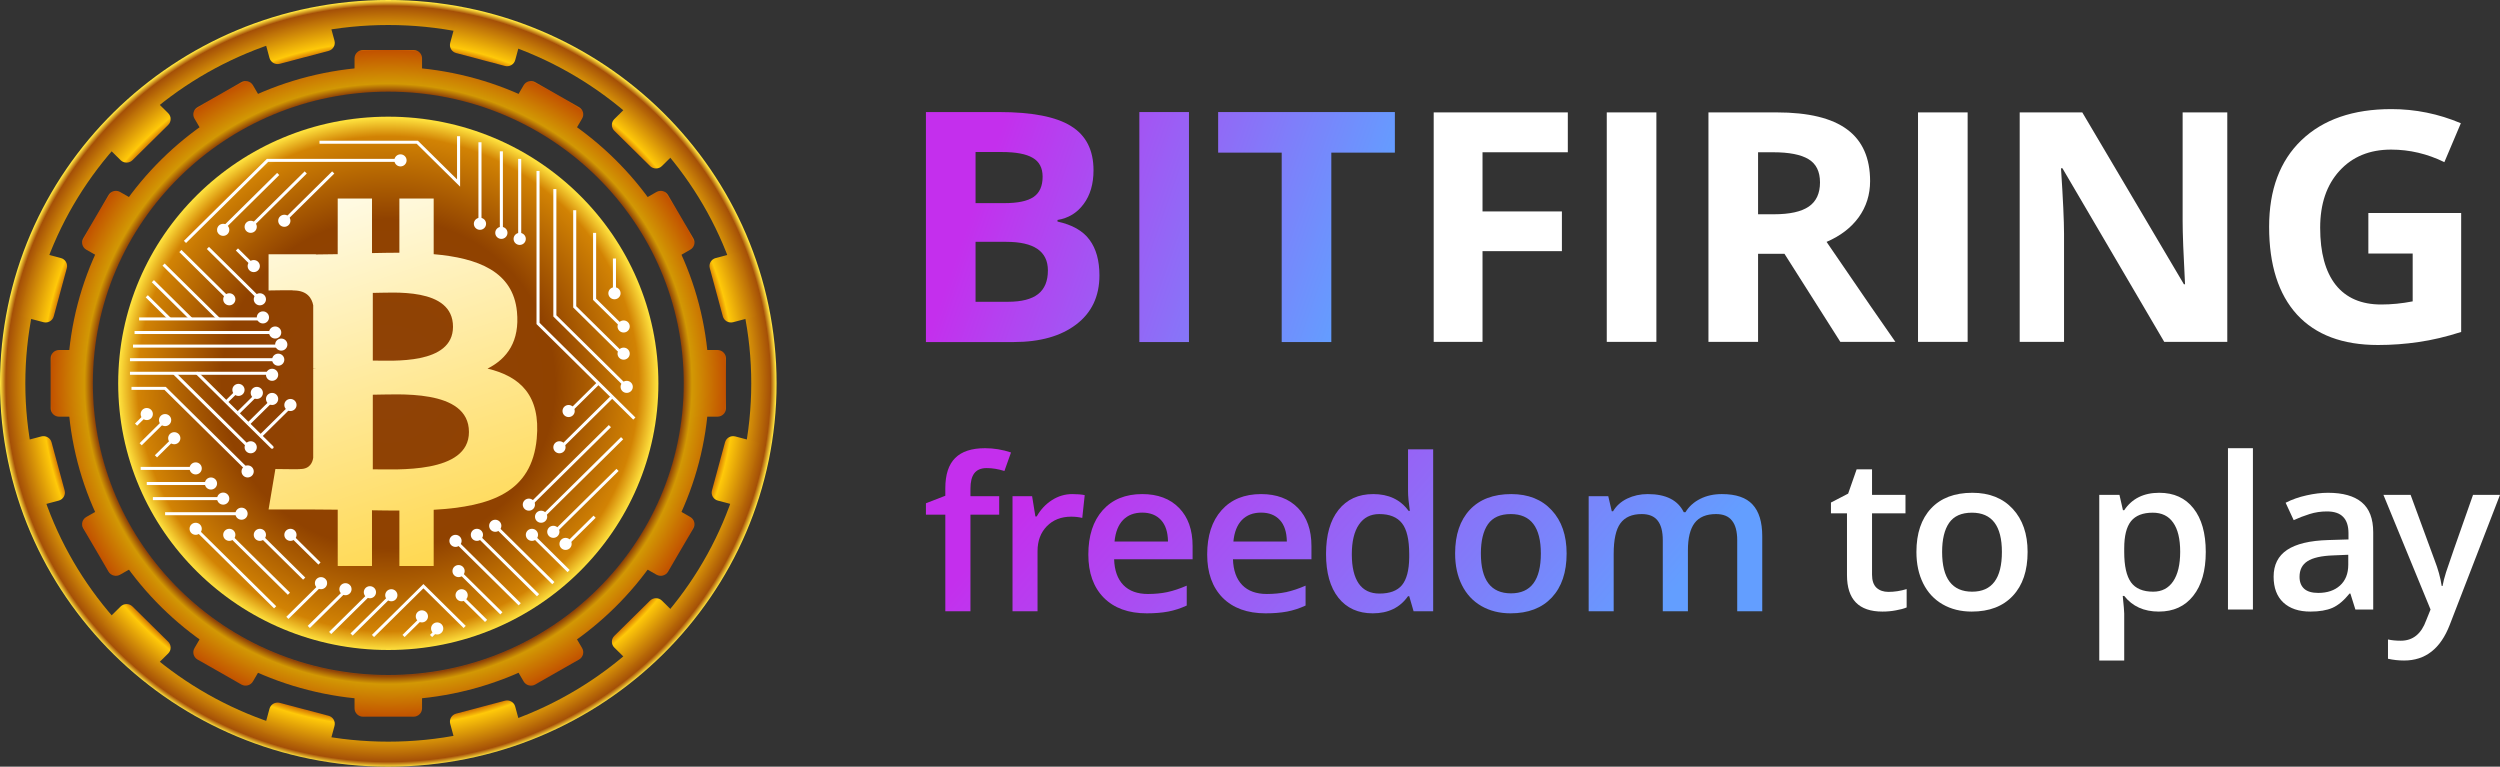 <svg width="150" height="46" viewBox="0 0 150 46" fill="none" xmlns="http://www.w3.org/2000/svg">
<rect x="0" y="0" width="150" height="46" fill="#333333" stroke="none"/>
<g clip-path="url(#clip0_2188_59983)">
<path d="M39.504 23C39.504 31.837 32.248 39 23.297 39C14.347 39 7.091 31.837 7.091 23C7.091 14.163 14.347 7 23.297 7C32.248 7 39.504 14.163 39.504 23Z" fill="url(#paint0_radial_2188_59983)"/>
<path fill-rule="evenodd" clip-rule="evenodd" d="M23.297 40.5C33.087 40.5 41.024 32.665 41.024 23C41.024 13.335 33.087 5.5 23.297 5.5C13.508 5.5 5.571 13.335 5.571 23C5.571 32.665 13.508 40.5 23.297 40.5ZM23.297 42C33.927 42 42.543 33.493 42.543 23C42.543 12.507 33.927 4 23.297 4C12.668 4 4.052 12.507 4.052 23C4.052 33.493 12.668 42 23.297 42Z" fill="url(#paint1_radial_2188_59983)"/>
<path d="M21.272 3.5C21.272 3.224 21.498 3 21.778 3H24.817C25.097 3 25.323 3.224 25.323 3.5V5H21.272V3.5Z" fill="url(#paint2_radial_2188_59983)"/>
<path d="M21.272 42.5C21.272 42.776 21.498 43 21.778 43H24.817C25.097 43 25.323 42.776 25.323 42.5V41H21.272V42.5Z" fill="url(#paint3_radial_2188_59983)"/>
<path d="M43.05 25C43.329 25 43.556 24.776 43.556 24.5V21.5C43.556 21.224 43.329 21 43.05 21H41.53V25H43.05Z" fill="url(#paint4_radial_2188_59983)"/>
<path d="M3.545 25C3.266 25 3.039 24.776 3.039 24.5V21.5C3.039 21.224 3.266 21 3.545 21H5.065V25H3.545Z" fill="url(#paint5_radial_2188_59983)"/>
<path d="M11.667 7.112C11.527 6.873 11.61 6.568 11.852 6.429L14.484 4.929C14.726 4.791 15.036 4.873 15.176 5.112L15.935 6.412L12.427 8.412L11.667 7.112Z" fill="url(#paint6_radial_2188_59983)"/>
<path d="M31.419 40.888C31.559 41.127 31.869 41.209 32.111 41.071L34.743 39.571C34.985 39.432 35.068 39.127 34.928 38.888L34.168 37.589L30.659 39.589L31.419 40.888Z" fill="url(#paint7_radial_2188_59983)"/>
<path d="M41.416 14.982C41.659 14.844 41.742 14.538 41.602 14.299L40.082 11.701C39.943 11.462 39.633 11.38 39.391 11.518L38.075 12.268L40.1 15.732L41.416 14.982Z" fill="url(#paint8_radial_2188_59983)"/>
<path d="M7.205 34.482C6.962 34.62 6.653 34.538 6.513 34.299L4.993 31.701C4.853 31.462 4.936 31.156 5.179 31.018L6.494 30.268L8.52 33.732L7.205 34.482Z" fill="url(#paint9_radial_2188_59983)"/>
<path d="M5.179 14.982C4.936 14.844 4.853 14.538 4.993 14.299L6.513 11.701C6.653 11.462 6.962 11.38 7.205 11.518L8.52 12.268L6.494 15.732L5.179 14.982Z" fill="url(#paint10_radial_2188_59983)"/>
<path d="M39.391 34.482C39.633 34.62 39.943 34.538 40.082 34.299L41.602 31.701C41.742 31.462 41.659 31.156 41.416 31.018L40.1 30.268L38.075 33.732L39.391 34.482Z" fill="url(#paint11_radial_2188_59983)"/>
<path d="M34.928 7.112C35.068 6.873 34.985 6.568 34.743 6.429L32.111 4.929C31.869 4.791 31.559 4.873 31.419 5.112L30.659 6.412L34.168 8.412L34.928 7.112Z" fill="url(#paint12_radial_2188_59983)"/>
<path d="M15.176 40.888C15.036 41.127 14.726 41.209 14.484 41.071L11.852 39.571C11.61 39.432 11.527 39.127 11.667 38.888L12.427 37.589L15.935 39.589L15.176 40.888Z" fill="url(#paint13_radial_2188_59983)"/>
<path fill-rule="evenodd" clip-rule="evenodd" d="M23.297 44.5C35.325 44.5 45.076 34.874 45.076 23C45.076 11.126 35.325 1.5 23.297 1.5C11.27 1.5 1.519 11.126 1.519 23C1.519 34.874 11.27 44.5 23.297 44.5ZM23.297 46C36.164 46 46.595 35.703 46.595 23C46.595 10.297 36.164 0 23.297 0C10.431 0 0 10.297 0 23C0 35.703 10.431 46 23.297 46Z" fill="url(#paint14_radial_2188_59983)"/>
<path d="M15.777 2.032L19.678 1L20.07 2.444C20.142 2.71 19.982 2.983 19.713 3.054L16.788 3.828C16.518 3.899 16.241 3.742 16.169 3.476L15.777 2.032Z" fill="url(#paint15_radial_2188_59983)"/>
<path d="M45.451 18.945L44.406 15.095L42.944 15.482C42.674 15.553 42.514 15.826 42.587 16.092L43.37 18.98C43.443 19.246 43.719 19.404 43.989 19.332L45.451 18.945Z" fill="url(#paint16_radial_2188_59983)"/>
<path d="M2.058 30.424L1.013 26.573L2.476 26.186C2.745 26.115 3.022 26.273 3.094 26.539L3.878 29.427C3.95 29.693 3.79 29.966 3.521 30.037L2.058 30.424Z" fill="url(#paint17_radial_2188_59983)"/>
<path d="M27.405 44.871L31.305 43.839L30.913 42.395C30.841 42.129 30.564 41.972 30.295 42.043L27.37 42.817C27.1 42.888 26.941 43.161 27.013 43.427L27.405 44.871Z" fill="url(#paint18_radial_2188_59983)"/>
<path d="M27.405 1.129L31.305 2.161L30.913 3.605C30.841 3.871 30.564 4.028 30.295 3.957L27.37 3.183C27.1 3.112 26.941 2.839 27.013 2.573L27.405 1.129Z" fill="url(#paint19_radial_2188_59983)"/>
<path d="M44.537 30.424L45.582 26.573L44.119 26.186C43.85 26.115 43.573 26.273 43.501 26.539L42.717 29.427C42.645 29.693 42.805 29.966 43.074 30.037L44.537 30.424Z" fill="url(#paint20_radial_2188_59983)"/>
<path d="M1.144 18.945L2.189 15.095L3.651 15.482C3.921 15.553 4.08 15.826 4.008 16.092L3.224 18.98C3.152 19.246 2.876 19.404 2.606 19.332L1.144 18.945Z" fill="url(#paint21_radial_2188_59983)"/>
<path d="M15.777 43.968L19.678 45L20.07 43.556C20.142 43.29 19.982 43.017 19.713 42.946L16.788 42.172C16.518 42.101 16.241 42.258 16.169 42.524L15.777 43.968Z" fill="url(#paint22_radial_2188_59983)"/>
<path d="M37.931 6.086L40.787 8.905L39.716 9.962C39.519 10.157 39.199 10.157 39.002 9.962L36.861 7.848C36.663 7.654 36.663 7.338 36.861 7.144L37.931 6.086Z" fill="url(#paint23_radial_2188_59983)"/>
<path d="M37.931 39.913L40.787 37.095L39.716 36.038C39.519 35.843 39.199 35.843 39.002 36.038L36.861 38.152C36.663 38.346 36.663 38.662 36.861 38.856L37.931 39.913Z" fill="url(#paint24_radial_2188_59983)"/>
<path d="M6.165 8.553L9.021 5.734L10.091 6.791C10.289 6.986 10.289 7.301 10.091 7.496L7.95 9.61C7.753 9.805 7.433 9.805 7.236 9.61L6.165 8.553Z" fill="url(#paint25_radial_2188_59983)"/>
<path d="M6.165 37.447L9.021 40.266L10.091 39.209C10.289 39.014 10.289 38.699 10.091 38.504L7.95 36.39C7.753 36.195 7.433 36.195 7.236 36.39L6.165 37.447Z" fill="url(#paint26_radial_2188_59983)"/>
<path fill-rule="evenodd" clip-rule="evenodd" d="M27.579 35.56L29.23 37.191L29.1 37.319L27.449 35.688L27.579 35.56Z" fill="white"/>
<path fill-rule="evenodd" clip-rule="evenodd" d="M27.579 34.201L30.147 36.737L30.017 36.866L27.449 34.329L27.579 34.201Z" fill="white"/>
<path fill-rule="evenodd" clip-rule="evenodd" d="M29.78 31.483L33.265 34.925L33.135 35.054L29.65 31.611L29.78 31.483Z" fill="white"/>
<path fill-rule="evenodd" clip-rule="evenodd" d="M31.889 31.936L34.182 34.201L34.052 34.329L31.759 32.064L31.889 31.936Z" fill="white"/>
<path fill-rule="evenodd" clip-rule="evenodd" d="M28.771 32.117L32.348 35.65L32.218 35.778L28.641 32.245L28.771 32.117Z" fill="white"/>
<path fill-rule="evenodd" clip-rule="evenodd" d="M27.487 32.479L31.247 36.194L31.117 36.322L27.357 32.608L27.487 32.479Z" fill="white"/>
<path fill-rule="evenodd" clip-rule="evenodd" d="M32.191 10.257H32.374V19.369L38.125 25.05L37.995 25.179L32.191 19.445V10.257Z" fill="white"/>
<path fill-rule="evenodd" clip-rule="evenodd" d="M33.2 11.344H33.383V18.916L37.667 23.148L37.537 23.276L33.2 18.991V11.344Z" fill="white"/>
<path fill-rule="evenodd" clip-rule="evenodd" d="M34.392 12.612H34.575V18.373L37.483 21.245L37.354 21.374L34.392 18.448V12.612Z" fill="white"/>
<path fill-rule="evenodd" clip-rule="evenodd" d="M35.584 13.971H35.768V17.92L37.392 19.524L37.262 19.652L35.584 17.995V13.971Z" fill="white"/>
<path fill-rule="evenodd" clip-rule="evenodd" d="M36.776 17.595V15.511H36.96V17.595H36.776Z" fill="white"/>
<path fill-rule="evenodd" clip-rule="evenodd" d="M31.668 30.305L36.528 25.503L36.658 25.632L31.797 30.433L31.668 30.305Z" fill="white"/>
<path fill-rule="evenodd" clip-rule="evenodd" d="M32.401 31.03L37.262 26.228L37.392 26.356L32.531 31.158L32.401 31.03Z" fill="white"/>
<path fill-rule="evenodd" clip-rule="evenodd" d="M33.135 31.936L36.987 28.131L37.116 28.259L33.265 32.064L33.135 31.936Z" fill="white"/>
<path fill-rule="evenodd" clip-rule="evenodd" d="M33.869 32.661L35.611 30.939L35.741 31.067L33.998 32.789L33.869 32.661Z" fill="white"/>
<path fill-rule="evenodd" clip-rule="evenodd" d="M33.502 26.862L36.62 23.782L36.75 23.91L33.632 26.991L33.502 26.862Z" fill="white"/>
<path fill-rule="evenodd" clip-rule="evenodd" d="M34.052 24.688L35.794 22.967L35.924 23.095L34.182 24.816L34.052 24.688Z" fill="white"/>
<path fill-rule="evenodd" clip-rule="evenodd" d="M31.09 14.334V9.532H31.274V14.334H31.09Z" fill="white"/>
<path fill-rule="evenodd" clip-rule="evenodd" d="M29.99 13.881V9.079H30.174V13.881H29.99Z" fill="white"/>
<path fill-rule="evenodd" clip-rule="evenodd" d="M28.706 13.337V8.535H28.89V13.337H28.706Z" fill="white"/>
<path fill-rule="evenodd" clip-rule="evenodd" d="M27.422 10.763V8.173H27.606V11.2L25 8.626H19.169V8.445H25.076L27.422 10.763Z" fill="white"/>
<path fill-rule="evenodd" clip-rule="evenodd" d="M16.012 9.532H24.212V9.713H16.088L11.163 14.579L11.033 14.451L16.012 9.532Z" fill="white"/>
<path fill-rule="evenodd" clip-rule="evenodd" d="M13.051 13.907L16.628 10.374L16.757 10.502L13.181 14.035L13.051 13.907Z" fill="white"/>
<path fill-rule="evenodd" clip-rule="evenodd" d="M14.977 13.545L18.278 10.283L18.408 10.411L15.106 13.673L14.977 13.545Z" fill="white"/>
<path fill-rule="evenodd" clip-rule="evenodd" d="M16.994 13.182L19.929 10.283L20.059 10.411L17.124 13.31L16.994 13.182Z" fill="white"/>
<path fill-rule="evenodd" clip-rule="evenodd" d="M25.405 35.043L27.946 37.553L27.816 37.681L25.405 35.299L22.443 38.224L22.313 38.096L25.405 35.043Z" fill="white"/>
<path fill-rule="evenodd" clip-rule="evenodd" d="M24.148 38.096L25.34 36.919L25.47 37.047L24.277 38.224L24.148 38.096Z" fill="white"/>
<path fill-rule="evenodd" clip-rule="evenodd" d="M25.798 38.096L26.257 37.643L26.387 37.772L25.928 38.224L25.798 38.096Z" fill="white"/>
<path fill-rule="evenodd" clip-rule="evenodd" d="M23.635 35.688L21.159 38.134L21.029 38.006L23.506 35.56L23.635 35.688Z" fill="white"/>
<path fill-rule="evenodd" clip-rule="evenodd" d="M22.351 35.597L19.875 38.043L19.746 37.915L22.222 35.469L22.351 35.597Z" fill="white"/>
<path fill-rule="evenodd" clip-rule="evenodd" d="M21.067 35.235L18.591 37.681L18.462 37.553L20.938 35.107L21.067 35.235Z" fill="white"/>
<path fill-rule="evenodd" clip-rule="evenodd" d="M19.6 34.873L17.307 37.137L17.178 37.009L19.47 34.744L19.6 34.873Z" fill="white"/>
<path fill-rule="evenodd" clip-rule="evenodd" d="M11.713 31.573L16.574 36.375L16.444 36.503L11.584 31.702L11.713 31.573Z" fill="white"/>
<path fill-rule="evenodd" clip-rule="evenodd" d="M13.639 31.845L17.399 35.56L17.269 35.688L13.509 31.973L13.639 31.845Z" fill="white"/>
<path fill-rule="evenodd" clip-rule="evenodd" d="M15.657 32.026L18.316 34.654L18.186 34.782L15.527 32.155L15.657 32.026Z" fill="white"/>
<path fill-rule="evenodd" clip-rule="evenodd" d="M17.491 32.026L19.233 33.748L19.104 33.876L17.361 32.155L17.491 32.026Z" fill="white"/>
<path fill-rule="evenodd" clip-rule="evenodd" d="M15.775 19.226H8.347V19.045H15.775V19.226Z" fill="white"/>
<path fill-rule="evenodd" clip-rule="evenodd" d="M16.509 20.041H8.072V19.86H16.509V20.041Z" fill="white"/>
<path fill-rule="evenodd" clip-rule="evenodd" d="M16.509 21.672H7.797V21.491H16.509V21.672Z" fill="white"/>
<path fill-rule="evenodd" clip-rule="evenodd" d="M16.968 20.857H7.98V20.675H16.968V20.857Z" fill="white"/>
<path fill-rule="evenodd" clip-rule="evenodd" d="M16.234 22.487H7.797V22.306H16.234V22.487Z" fill="white"/>
<path fill-rule="evenodd" clip-rule="evenodd" d="M15.16 16.028L14.151 15.032L14.281 14.904L15.29 15.9L15.16 16.028Z" fill="white"/>
<path fill-rule="evenodd" clip-rule="evenodd" d="M15.527 18.021L12.409 14.941L12.539 14.813L15.657 17.893L15.527 18.021Z" fill="white"/>
<path fill-rule="evenodd" clip-rule="evenodd" d="M13.876 18.203L10.758 15.122L10.888 14.994L14.006 18.075L13.876 18.203Z" fill="white"/>
<path fill-rule="evenodd" clip-rule="evenodd" d="M13.051 19.199L9.749 15.938L9.879 15.81L13.181 19.071L13.051 19.199Z" fill="white"/>
<path fill-rule="evenodd" clip-rule="evenodd" d="M11.4 19.199L9.107 16.934L9.237 16.806L11.53 19.071L11.4 19.199Z" fill="white"/>
<path fill-rule="evenodd" clip-rule="evenodd" d="M10.116 19.199L8.741 17.84L8.87 17.712L10.246 19.071L10.116 19.199Z" fill="white"/>
<path fill-rule="evenodd" clip-rule="evenodd" d="M9.868 23.393H7.888V23.212H9.944L15.106 28.312L14.977 28.44L9.868 23.393Z" fill="white"/>
<path fill-rule="evenodd" clip-rule="evenodd" d="M14.977 26.991L10.391 22.461L10.521 22.333L15.106 26.862L14.977 26.991Z" fill="white"/>
<path fill-rule="evenodd" clip-rule="evenodd" d="M11.767 22.333C11.803 22.297 11.861 22.297 11.897 22.333L16.39 26.772C16.426 26.807 16.426 26.865 16.39 26.9C16.355 26.935 16.297 26.935 16.261 26.9L11.767 22.461C11.731 22.425 11.731 22.368 11.767 22.333Z" fill="white"/>
<path fill-rule="evenodd" clip-rule="evenodd" d="M14.464 23.367L13.639 24.182L13.509 24.054L14.335 23.239L14.464 23.367Z" fill="white"/>
<path fill-rule="evenodd" clip-rule="evenodd" d="M15.565 23.639L14.373 24.816L14.243 24.688L15.435 23.51L15.565 23.639Z" fill="white"/>
<path fill-rule="evenodd" clip-rule="evenodd" d="M16.574 23.91L14.923 25.541L14.793 25.413L16.444 23.782L16.574 23.91Z" fill="white"/>
<path fill-rule="evenodd" clip-rule="evenodd" d="M17.674 24.273L15.657 26.266L15.527 26.138L17.545 24.145L17.674 24.273Z" fill="white"/>
<path fill-rule="evenodd" clip-rule="evenodd" d="M14.767 30.913H9.906V30.732H14.767V30.913Z" fill="white"/>
<path fill-rule="evenodd" clip-rule="evenodd" d="M13.482 30.007H9.172V29.826H13.482V30.007Z" fill="white"/>
<path fill-rule="evenodd" clip-rule="evenodd" d="M12.657 29.101H8.805V28.92H12.657V29.101Z" fill="white"/>
<path fill-rule="evenodd" clip-rule="evenodd" d="M11.924 28.195H8.439V28.014H11.924V28.195Z" fill="white"/>
<path fill-rule="evenodd" clip-rule="evenodd" d="M8.962 24.816L8.228 25.541L8.099 25.413L8.832 24.688L8.962 24.816Z" fill="white"/>
<path fill-rule="evenodd" clip-rule="evenodd" d="M10.062 25.179L8.503 26.719L8.374 26.591L9.933 25.05L10.062 25.179Z" fill="white"/>
<path fill-rule="evenodd" clip-rule="evenodd" d="M10.613 26.266L9.421 27.444L9.291 27.315L10.483 26.138L10.613 26.266Z" fill="white"/>
<path d="M19.627 34.99C19.627 35.19 19.463 35.352 19.26 35.352C19.058 35.352 18.893 35.19 18.893 34.99C18.893 34.789 19.058 34.627 19.26 34.627C19.463 34.627 19.627 34.789 19.627 34.99Z" fill="white"/>
<path d="M21.094 35.352C21.094 35.552 20.93 35.714 20.727 35.714C20.525 35.714 20.361 35.552 20.361 35.352C20.361 35.152 20.525 34.99 20.727 34.99C20.93 34.99 21.094 35.152 21.094 35.352Z" fill="white"/>
<path d="M22.562 35.533C22.562 35.733 22.397 35.896 22.195 35.896C21.992 35.896 21.828 35.733 21.828 35.533C21.828 35.333 21.992 35.171 22.195 35.171C22.397 35.171 22.562 35.333 22.562 35.533Z" fill="white"/>
<path d="M23.846 35.714C23.846 35.914 23.681 36.077 23.479 36.077C23.276 36.077 23.112 35.914 23.112 35.714C23.112 35.514 23.276 35.352 23.479 35.352C23.681 35.352 23.846 35.514 23.846 35.714Z" fill="white"/>
<path d="M25.68 36.983C25.68 37.183 25.515 37.345 25.313 37.345C25.11 37.345 24.946 37.183 24.946 36.983C24.946 36.783 25.11 36.62 25.313 36.62C25.515 36.62 25.68 36.783 25.68 36.983Z" fill="white"/>
<path d="M28.064 35.714C28.064 35.914 27.9 36.077 27.697 36.077C27.495 36.077 27.331 35.914 27.331 35.714C27.331 35.514 27.495 35.352 27.697 35.352C27.9 35.352 28.064 35.514 28.064 35.714Z" fill="white"/>
<path d="M27.881 34.265C27.881 34.465 27.716 34.627 27.514 34.627C27.311 34.627 27.147 34.465 27.147 34.265C27.147 34.065 27.311 33.902 27.514 33.902C27.716 33.902 27.881 34.065 27.881 34.265Z" fill="white"/>
<path d="M27.697 32.453C27.697 32.653 27.533 32.815 27.331 32.815C27.128 32.815 26.964 32.653 26.964 32.453C26.964 32.253 27.128 32.09 27.331 32.09C27.533 32.09 27.697 32.253 27.697 32.453Z" fill="white"/>
<path d="M28.981 32.09C28.981 32.291 28.817 32.453 28.614 32.453C28.412 32.453 28.248 32.291 28.248 32.09C28.248 31.89 28.412 31.728 28.614 31.728C28.817 31.728 28.981 31.89 28.981 32.09Z" fill="white"/>
<path d="M30.082 31.547C30.082 31.747 29.918 31.909 29.715 31.909C29.512 31.909 29.348 31.747 29.348 31.547C29.348 31.347 29.512 31.184 29.715 31.184C29.918 31.184 30.082 31.347 30.082 31.547Z" fill="white"/>
<path d="M32.283 32.09C32.283 32.291 32.118 32.453 31.916 32.453C31.713 32.453 31.549 32.291 31.549 32.09C31.549 31.89 31.713 31.728 31.916 31.728C32.118 31.728 32.283 31.89 32.283 32.09Z" fill="white"/>
<path d="M34.3 32.634C34.3 32.834 34.136 32.996 33.934 32.996C33.731 32.996 33.567 32.834 33.567 32.634C33.567 32.434 33.731 32.272 33.934 32.272C34.136 32.272 34.3 32.434 34.3 32.634Z" fill="white"/>
<path d="M33.567 31.909C33.567 32.109 33.402 32.272 33.2 32.272C32.997 32.272 32.833 32.109 32.833 31.909C32.833 31.709 32.997 31.547 33.2 31.547C33.402 31.547 33.567 31.709 33.567 31.909Z" fill="white"/>
<path d="M32.833 31.003C32.833 31.203 32.669 31.366 32.466 31.366C32.264 31.366 32.099 31.203 32.099 31.003C32.099 30.803 32.264 30.641 32.466 30.641C32.669 30.641 32.833 30.803 32.833 31.003Z" fill="white"/>
<path d="M33.934 26.836C33.934 27.036 33.769 27.198 33.567 27.198C33.364 27.198 33.2 27.036 33.2 26.836C33.2 26.636 33.364 26.474 33.567 26.474C33.769 26.474 33.934 26.636 33.934 26.836Z" fill="white"/>
<path d="M34.484 24.662C34.484 24.862 34.319 25.024 34.117 25.024C33.914 25.024 33.75 24.862 33.75 24.662C33.75 24.461 33.914 24.299 34.117 24.299C34.319 24.299 34.484 24.461 34.484 24.662Z" fill="white"/>
<path d="M37.969 23.212C37.969 23.412 37.804 23.574 37.602 23.574C37.399 23.574 37.235 23.412 37.235 23.212C37.235 23.012 37.399 22.85 37.602 22.85C37.804 22.85 37.969 23.012 37.969 23.212Z" fill="white"/>
<path d="M37.785 21.219C37.785 21.419 37.621 21.581 37.418 21.581C37.216 21.581 37.052 21.419 37.052 21.219C37.052 21.019 37.216 20.857 37.418 20.857C37.621 20.857 37.785 21.019 37.785 21.219Z" fill="white"/>
<path d="M37.785 19.588C37.785 19.788 37.621 19.951 37.418 19.951C37.216 19.951 37.052 19.788 37.052 19.588C37.052 19.388 37.216 19.226 37.418 19.226C37.621 19.226 37.785 19.388 37.785 19.588Z" fill="white"/>
<path d="M37.235 17.595C37.235 17.795 37.071 17.957 36.868 17.957C36.666 17.957 36.501 17.795 36.501 17.595C36.501 17.395 36.666 17.233 36.868 17.233C37.071 17.233 37.235 17.395 37.235 17.595Z" fill="white"/>
<path d="M31.549 14.334C31.549 14.534 31.385 14.696 31.182 14.696C30.98 14.696 30.815 14.534 30.815 14.334C30.815 14.133 30.98 13.971 31.182 13.971C31.385 13.971 31.549 14.133 31.549 14.334Z" fill="white"/>
<path d="M30.449 13.971C30.449 14.171 30.284 14.334 30.082 14.334C29.879 14.334 29.715 14.171 29.715 13.971C29.715 13.771 29.879 13.609 30.082 13.609C30.284 13.609 30.449 13.771 30.449 13.971Z" fill="white"/>
<path d="M29.165 13.428C29.165 13.628 29 13.79 28.798 13.79C28.595 13.79 28.431 13.628 28.431 13.428C28.431 13.227 28.595 13.065 28.798 13.065C29 13.065 29.165 13.227 29.165 13.428Z" fill="white"/>
<path d="M24.396 9.623C24.396 9.823 24.232 9.985 24.029 9.985C23.826 9.985 23.662 9.823 23.662 9.623C23.662 9.422 23.826 9.26 24.029 9.26C24.232 9.26 24.396 9.422 24.396 9.623Z" fill="white"/>
<path d="M17.426 13.246C17.426 13.447 17.262 13.609 17.059 13.609C16.857 13.609 16.692 13.447 16.692 13.246C16.692 13.046 16.857 12.884 17.059 12.884C17.262 12.884 17.426 13.046 17.426 13.246Z" fill="white"/>
<path d="M15.408 13.609C15.408 13.809 15.244 13.971 15.042 13.971C14.839 13.971 14.675 13.809 14.675 13.609C14.675 13.409 14.839 13.246 15.042 13.246C15.244 13.246 15.408 13.409 15.408 13.609Z" fill="white"/>
<path d="M13.758 13.79C13.758 13.99 13.593 14.152 13.391 14.152C13.188 14.152 13.024 13.99 13.024 13.79C13.024 13.59 13.188 13.428 13.391 13.428C13.593 13.428 13.758 13.59 13.758 13.79Z" fill="white"/>
<path d="M14.124 17.957C14.124 18.158 13.96 18.32 13.758 18.32C13.555 18.32 13.391 18.158 13.391 17.957C13.391 17.757 13.555 17.595 13.758 17.595C13.96 17.595 14.124 17.757 14.124 17.957Z" fill="white"/>
<path d="M15.959 17.957C15.959 18.158 15.794 18.32 15.592 18.32C15.389 18.32 15.225 18.158 15.225 17.957C15.225 17.757 15.389 17.595 15.592 17.595C15.794 17.595 15.959 17.757 15.959 17.957Z" fill="white"/>
<path d="M15.592 15.964C15.592 16.164 15.428 16.327 15.225 16.327C15.022 16.327 14.858 16.164 14.858 15.964C14.858 15.764 15.022 15.602 15.225 15.602C15.428 15.602 15.592 15.764 15.592 15.964Z" fill="white"/>
<path d="M16.142 19.045C16.142 19.245 15.978 19.407 15.775 19.407C15.573 19.407 15.408 19.245 15.408 19.045C15.408 18.844 15.573 18.682 15.775 18.682C15.978 18.682 16.142 18.844 16.142 19.045Z" fill="white"/>
<path d="M16.876 19.951C16.876 20.151 16.712 20.313 16.509 20.313C16.306 20.313 16.142 20.151 16.142 19.951C16.142 19.75 16.306 19.588 16.509 19.588C16.712 19.588 16.876 19.75 16.876 19.951Z" fill="white"/>
<path d="M17.243 20.675C17.243 20.875 17.078 21.038 16.876 21.038C16.673 21.038 16.509 20.875 16.509 20.675C16.509 20.475 16.673 20.313 16.876 20.313C17.078 20.313 17.243 20.475 17.243 20.675Z" fill="white"/>
<path d="M17.059 21.581C17.059 21.781 16.895 21.944 16.692 21.944C16.49 21.944 16.326 21.781 16.326 21.581C16.326 21.381 16.49 21.219 16.692 21.219C16.895 21.219 17.059 21.381 17.059 21.581Z" fill="white"/>
<path d="M16.692 22.487C16.692 22.687 16.528 22.85 16.326 22.85C16.123 22.85 15.959 22.687 15.959 22.487C15.959 22.287 16.123 22.125 16.326 22.125C16.528 22.125 16.692 22.287 16.692 22.487Z" fill="white"/>
<path d="M14.675 23.393C14.675 23.593 14.511 23.756 14.308 23.756C14.105 23.756 13.941 23.593 13.941 23.393C13.941 23.193 14.105 23.031 14.308 23.031C14.511 23.031 14.675 23.193 14.675 23.393Z" fill="white"/>
<path d="M15.775 23.574C15.775 23.775 15.611 23.937 15.408 23.937C15.206 23.937 15.042 23.775 15.042 23.574C15.042 23.374 15.206 23.212 15.408 23.212C15.611 23.212 15.775 23.374 15.775 23.574Z" fill="white"/>
<path d="M16.692 23.937C16.692 24.137 16.528 24.299 16.326 24.299C16.123 24.299 15.959 24.137 15.959 23.937C15.959 23.737 16.123 23.574 16.326 23.574C16.528 23.574 16.692 23.737 16.692 23.937Z" fill="white"/>
<path d="M9.172 24.843C9.172 25.043 9.008 25.205 8.805 25.205C8.603 25.205 8.439 25.043 8.439 24.843C8.439 24.643 8.603 24.48 8.805 24.48C9.008 24.48 9.172 24.643 9.172 24.843Z" fill="white"/>
<path d="M10.273 25.205C10.273 25.405 10.108 25.567 9.906 25.567C9.703 25.567 9.539 25.405 9.539 25.205C9.539 25.005 9.703 24.843 9.906 24.843C10.108 24.843 10.273 25.005 10.273 25.205Z" fill="white"/>
<path d="M10.823 26.292C10.823 26.492 10.659 26.655 10.456 26.655C10.254 26.655 10.089 26.492 10.089 26.292C10.089 26.092 10.254 25.93 10.456 25.93C10.659 25.93 10.823 26.092 10.823 26.292Z" fill="white"/>
<path d="M12.107 28.104C12.107 28.304 11.943 28.467 11.74 28.467C11.537 28.467 11.373 28.304 11.373 28.104C11.373 27.904 11.537 27.742 11.74 27.742C11.943 27.742 12.107 27.904 12.107 28.104Z" fill="white"/>
<path d="M13.024 29.01C13.024 29.21 12.86 29.373 12.657 29.373C12.455 29.373 12.29 29.21 12.29 29.01C12.29 28.81 12.455 28.648 12.657 28.648C12.86 28.648 13.024 28.81 13.024 29.01Z" fill="white"/>
<path d="M13.758 29.916C13.758 30.116 13.593 30.279 13.391 30.279C13.188 30.279 13.024 30.116 13.024 29.916C13.024 29.716 13.188 29.554 13.391 29.554C13.593 29.554 13.758 29.716 13.758 29.916Z" fill="white"/>
<path d="M14.858 30.822C14.858 31.022 14.694 31.184 14.491 31.184C14.289 31.184 14.124 31.022 14.124 30.822C14.124 30.622 14.289 30.46 14.491 30.46C14.694 30.46 14.858 30.622 14.858 30.822Z" fill="white"/>
<path d="M17.793 32.09C17.793 32.291 17.629 32.453 17.426 32.453C17.223 32.453 17.059 32.291 17.059 32.09C17.059 31.89 17.223 31.728 17.426 31.728C17.629 31.728 17.793 31.89 17.793 32.09Z" fill="white"/>
<path d="M15.959 32.09C15.959 32.291 15.794 32.453 15.592 32.453C15.389 32.453 15.225 32.291 15.225 32.09C15.225 31.89 15.389 31.728 15.592 31.728C15.794 31.728 15.959 31.89 15.959 32.09Z" fill="white"/>
<path d="M14.124 32.09C14.124 32.291 13.96 32.453 13.758 32.453C13.555 32.453 13.391 32.291 13.391 32.09C13.391 31.89 13.555 31.728 13.758 31.728C13.96 31.728 14.124 31.89 14.124 32.09Z" fill="white"/>
<path d="M12.107 31.728C12.107 31.928 11.943 32.09 11.74 32.09C11.537 32.09 11.373 31.928 11.373 31.728C11.373 31.528 11.537 31.366 11.74 31.366C11.943 31.366 12.107 31.528 12.107 31.728Z" fill="white"/>
<path d="M15.225 28.285C15.225 28.486 15.061 28.648 14.858 28.648C14.656 28.648 14.491 28.486 14.491 28.285C14.491 28.085 14.656 27.923 14.858 27.923C15.061 27.923 15.225 28.085 15.225 28.285Z" fill="white"/>
<path d="M15.408 26.836C15.408 27.036 15.244 27.198 15.042 27.198C14.839 27.198 14.675 27.036 14.675 26.836C14.675 26.636 14.839 26.474 15.042 26.474C15.244 26.474 15.408 26.636 15.408 26.836Z" fill="white"/>
<path d="M17.793 24.299C17.793 24.499 17.629 24.662 17.426 24.662C17.223 24.662 17.059 24.499 17.059 24.299C17.059 24.099 17.223 23.937 17.426 23.937C17.629 23.937 17.793 24.099 17.793 24.299Z" fill="white"/>
<path d="M32.099 30.279C32.099 30.479 31.935 30.641 31.733 30.641C31.53 30.641 31.366 30.479 31.366 30.279C31.366 30.078 31.53 29.916 31.733 29.916C31.935 29.916 32.099 30.078 32.099 30.279Z" fill="white"/>
<path d="M26.597 37.708C26.597 37.908 26.433 38.07 26.23 38.07C26.027 38.07 25.863 37.908 25.863 37.708C25.863 37.507 26.027 37.345 26.23 37.345C26.433 37.345 26.597 37.507 26.597 37.708Z" fill="white"/>
<path d="M31.017 18.696C30.782 16.288 28.678 15.481 26.021 15.251L26.021 11.911L23.963 11.911L23.963 15.163C23.422 15.164 22.869 15.174 22.32 15.185L22.32 11.911L20.263 11.911L20.262 15.25C19.817 15.259 19.379 15.268 18.953 15.268L18.952 15.257L16.114 15.257L16.114 17.428C16.114 17.428 17.634 17.399 17.609 17.427C18.442 17.427 18.714 17.905 18.793 18.318L18.793 22.123C18.85 22.123 18.925 22.126 19.01 22.137C18.942 22.137 18.868 22.137 18.793 22.137L18.792 27.468C18.756 27.727 18.602 28.14 18.019 28.142C18.046 28.165 16.523 28.141 16.523 28.141L16.114 30.569L18.793 30.569C19.291 30.57 19.781 30.578 20.263 30.581L20.264 33.959L22.32 33.96L22.319 30.617C22.884 30.629 23.43 30.633 23.963 30.633L23.963 33.96L26.021 33.959L26.021 30.587C29.481 30.391 31.903 29.53 32.204 26.32C32.447 23.735 31.216 22.582 29.252 22.116C30.445 21.516 31.191 20.459 31.017 18.696ZM28.137 25.92C28.138 28.444 23.763 28.157 22.368 28.159L22.368 23.683C23.764 23.683 28.137 23.287 28.137 25.92ZM27.18 19.605C27.179 21.902 23.53 21.634 22.368 21.634L22.368 17.574C23.53 17.574 27.18 17.209 27.18 19.605Z" fill="url(#paint27_linear_2188_59983)"/>
<path d="M55.556 6.723H59.925C61.917 6.723 63.36 7.003 64.257 7.563C65.16 8.117 65.611 9.001 65.611 10.216C65.611 11.04 65.412 11.716 65.016 12.245C64.625 12.774 64.103 13.091 63.45 13.198V13.293C64.34 13.488 64.98 13.853 65.371 14.388C65.768 14.922 65.966 15.634 65.966 16.521C65.966 17.779 65.502 18.761 64.574 19.466C63.652 20.171 62.397 20.523 60.809 20.523H55.556V6.723ZM58.533 12.188H60.262C61.068 12.188 61.651 12.066 62.01 11.82C62.374 11.575 62.557 11.169 62.557 10.602C62.557 10.074 62.358 9.696 61.962 9.47C61.571 9.237 60.95 9.121 60.098 9.121H58.533V12.188ZM58.533 14.51V18.107H60.473C61.292 18.107 61.897 17.952 62.288 17.644C62.678 17.336 62.874 16.864 62.874 16.228C62.874 15.083 62.041 14.51 60.377 14.51H58.533Z" fill="url(#paint28_linear_2188_59983)"/>
<path d="M68.361 20.523V6.723H71.338V20.523H68.361Z" fill="url(#paint29_linear_2188_59983)"/>
<path d="M79.879 20.523H76.902V9.158H73.089V6.723H83.692V9.158H79.879V20.523Z" fill="url(#paint30_linear_2188_59983)"/>
<path d="M88.951 20.512H86.022V6.744H94.069V9.136H88.951V12.686H93.714V15.069H88.951V20.512Z" fill="white"/>
<path d="M96.406 20.512V6.744H99.383V20.512H96.406Z" fill="white"/>
<path d="M105.484 12.856H106.444C107.385 12.856 108.08 12.702 108.528 12.394C108.976 12.086 109.2 11.603 109.2 10.944C109.2 10.291 108.97 9.826 108.509 9.55C108.054 9.274 107.347 9.136 106.387 9.136H105.484V12.856ZM105.484 15.229V20.512H102.507V6.744H106.598C108.506 6.744 109.917 7.086 110.833 7.77C111.748 8.448 112.206 9.481 112.206 10.869C112.206 11.678 111.979 12.4 111.524 13.034C111.07 13.662 110.426 14.155 109.594 14.513C111.707 17.608 113.083 19.608 113.723 20.512H110.42L107.069 15.229H105.484Z" fill="white"/>
<path d="M115.081 20.512V6.744H118.058V20.512H115.081Z" fill="white"/>
<path d="M133.637 20.512H129.854L123.746 10.096H123.66C123.781 11.936 123.842 13.248 123.842 14.033V20.512H121.182V6.744H124.937L131.035 17.056H131.102C131.006 15.266 130.958 14.001 130.958 13.261V6.744H133.637V20.512Z" fill="white"/>
<path d="M142.101 12.78H147.67V19.918C146.768 20.207 145.916 20.408 145.116 20.521C144.322 20.64 143.509 20.7 142.677 20.7C140.558 20.7 138.938 20.091 137.818 18.873C136.704 17.649 136.147 15.894 136.147 13.609C136.147 11.386 136.793 9.654 138.087 8.411C139.386 7.168 141.185 6.546 143.484 6.546C144.924 6.546 146.313 6.829 147.651 7.394L146.662 9.729C145.638 9.227 144.572 8.976 143.464 8.976C142.177 8.976 141.147 9.4 140.372 10.247C139.597 11.095 139.21 12.234 139.21 13.665C139.21 15.16 139.521 16.302 140.142 17.093C140.769 17.878 141.678 18.27 142.869 18.27C143.49 18.27 144.121 18.208 144.761 18.082V15.21H142.101V12.78Z" fill="white"/>
<path d="M59.952 30.882H58.227V36.675H56.719V30.882H55.556V30.195L56.719 29.745V29.296C56.719 28.48 56.915 27.877 57.306 27.485C57.698 27.09 58.297 26.892 59.102 26.892C59.63 26.892 60.15 26.978 60.661 27.148L60.265 28.26C59.894 28.143 59.541 28.085 59.204 28.085C58.864 28.085 58.614 28.189 58.457 28.397C58.303 28.601 58.227 28.909 58.227 29.321V29.77H59.952V30.882Z" fill="url(#paint31_linear_2188_59983)"/>
<path d="M64.335 29.645C64.638 29.645 64.887 29.666 65.083 29.708L64.936 31.075C64.723 31.025 64.501 31 64.271 31C63.671 31 63.183 31.192 62.808 31.575C62.438 31.957 62.252 32.455 62.252 33.067V36.675H60.751V29.77H61.926L62.124 30.988H62.201C62.435 30.576 62.74 30.249 63.115 30.008C63.494 29.766 63.901 29.645 64.335 29.645Z" fill="url(#paint32_linear_2188_59983)"/>
<path d="M68.808 36.8C67.709 36.8 66.849 36.488 66.227 35.864C65.609 35.235 65.3 34.371 65.3 33.273C65.3 32.145 65.588 31.258 66.163 30.613C66.738 29.968 67.528 29.645 68.533 29.645C69.466 29.645 70.203 29.922 70.744 30.476C71.285 31.029 71.556 31.791 71.556 32.761V33.554H66.847C66.868 34.224 67.053 34.74 67.402 35.102C67.752 35.46 68.244 35.639 68.878 35.639C69.296 35.639 69.683 35.601 70.041 35.526C70.403 35.447 70.791 35.318 71.204 35.139V36.332C70.838 36.502 70.467 36.623 70.093 36.694C69.718 36.765 69.29 36.8 68.808 36.8ZM68.533 30.757C68.056 30.757 67.673 30.904 67.383 31.2C67.098 31.495 66.927 31.926 66.872 32.492H70.08C70.071 31.922 69.931 31.491 69.658 31.2C69.385 30.904 69.01 30.757 68.533 30.757Z" fill="url(#paint33_linear_2188_59983)"/>
<path d="M75.939 36.8C74.84 36.8 73.98 36.488 73.358 35.864C72.74 35.235 72.431 34.371 72.431 33.273C72.431 32.145 72.719 31.258 73.294 30.613C73.869 29.968 74.659 29.645 75.664 29.645C76.597 29.645 77.334 29.922 77.875 30.476C78.416 31.029 78.687 31.791 78.687 32.761V33.554H73.978C73.999 34.224 74.184 34.74 74.533 35.102C74.883 35.46 75.375 35.639 76.01 35.639C76.427 35.639 76.815 35.601 77.172 35.526C77.534 35.447 77.922 35.318 78.335 35.139V36.332C77.969 36.502 77.598 36.623 77.224 36.694C76.849 36.765 76.421 36.8 75.939 36.8ZM75.664 30.757C75.187 30.757 74.804 30.904 74.514 31.2C74.229 31.495 74.058 31.926 74.003 32.492H77.211C77.202 31.922 77.062 31.491 76.789 31.2C76.516 30.904 76.141 30.757 75.664 30.757Z" fill="url(#paint34_linear_2188_59983)"/>
<path d="M82.367 36.8C81.486 36.8 80.798 36.488 80.303 35.864C79.809 35.239 79.562 34.363 79.562 33.235C79.562 32.103 79.811 31.223 80.31 30.595C80.812 29.962 81.507 29.645 82.393 29.645C83.322 29.645 84.029 29.981 84.514 30.651H84.591C84.519 30.155 84.482 29.764 84.482 29.477V26.961H85.99V36.675H84.815L84.553 35.77H84.482C84.001 36.457 83.296 36.8 82.367 36.8ZM82.77 35.614C83.388 35.614 83.837 35.445 84.118 35.108C84.399 34.767 84.544 34.215 84.553 33.454V33.248C84.553 32.378 84.408 31.76 84.118 31.394C83.829 31.027 83.375 30.844 82.757 30.844C82.229 30.844 81.822 31.054 81.537 31.475C81.251 31.891 81.109 32.486 81.109 33.26C81.109 34.026 81.247 34.611 81.524 35.014C81.801 35.414 82.216 35.614 82.77 35.614Z" fill="url(#paint35_linear_2188_59983)"/>
<path d="M93.997 33.21C93.997 34.338 93.701 35.218 93.109 35.851C92.516 36.484 91.692 36.8 90.636 36.8C89.975 36.8 89.392 36.654 88.885 36.363C88.378 36.072 87.988 35.653 87.716 35.108C87.443 34.563 87.307 33.93 87.307 33.21C87.307 32.091 87.601 31.217 88.188 30.588C88.776 29.96 89.605 29.645 90.674 29.645C91.697 29.645 92.506 29.968 93.102 30.613C93.699 31.254 93.997 32.12 93.997 33.21ZM88.853 33.21C88.853 34.804 89.456 35.601 90.661 35.601C91.854 35.601 92.451 34.804 92.451 33.21C92.451 31.633 91.85 30.844 90.648 30.844C90.018 30.844 89.56 31.048 89.275 31.456C88.994 31.864 88.853 32.449 88.853 33.21Z" fill="url(#paint36_linear_2188_59983)"/>
<path d="M101.275 36.675H99.767V32.417C99.767 31.889 99.665 31.495 99.46 31.238C99.256 30.975 98.936 30.844 98.502 30.844C97.922 30.844 97.496 31.029 97.224 31.4C96.955 31.766 96.821 32.378 96.821 33.235V36.675H95.32V29.77H96.495L96.706 30.676H96.783C96.979 30.347 97.262 30.093 97.633 29.914C98.007 29.735 98.418 29.645 98.866 29.645C99.952 29.645 100.672 30.008 101.026 30.732H101.128C101.337 30.39 101.63 30.124 102.01 29.933C102.389 29.741 102.823 29.645 103.313 29.645C104.157 29.645 104.77 29.854 105.153 30.27C105.541 30.686 105.735 31.321 105.735 32.174V36.675H104.233V32.417C104.233 31.889 104.129 31.495 103.92 31.238C103.716 30.975 103.396 30.844 102.962 30.844C102.378 30.844 101.95 31.023 101.677 31.381C101.409 31.735 101.275 32.28 101.275 33.017V36.675Z" fill="url(#paint37_linear_2188_59983)"/>
<path d="M113.303 35.513C113.669 35.513 114.034 35.457 114.399 35.345V36.446C114.234 36.517 114.019 36.575 113.756 36.62C113.497 36.67 113.227 36.695 112.947 36.695C111.528 36.695 110.819 35.965 110.819 34.506V30.799H109.857V30.152L110.889 29.617L111.398 28.161H112.322V29.691H114.329V30.799H112.322V34.481C112.322 34.833 112.411 35.094 112.59 35.264C112.772 35.43 113.01 35.513 113.303 35.513Z" fill="white"/>
<path d="M121.656 33.118C121.656 34.242 121.361 35.119 120.77 35.749C120.18 36.38 119.358 36.695 118.305 36.695C117.646 36.695 117.064 36.55 116.559 36.26C116.054 35.969 115.665 35.553 115.393 35.009C115.121 34.466 114.985 33.836 114.985 33.118C114.985 32.003 115.278 31.132 115.864 30.506C116.451 29.88 117.277 29.567 118.343 29.567C119.362 29.567 120.169 29.888 120.764 30.531C121.358 31.17 121.656 32.032 121.656 33.118ZM116.527 33.118C116.527 34.707 117.128 35.501 118.33 35.501C119.519 35.501 120.114 34.707 120.114 33.118C120.114 31.547 119.515 30.761 118.317 30.761C117.689 30.761 117.232 30.964 116.948 31.371C116.667 31.777 116.527 32.36 116.527 33.118Z" fill="white"/>
<path d="M129.53 36.695C128.638 36.695 127.946 36.382 127.453 35.756H127.364C127.424 36.336 127.453 36.689 127.453 36.813V39.631H125.956V29.691H127.167C127.201 29.82 127.271 30.127 127.377 30.612H127.453C127.92 29.915 128.621 29.567 129.556 29.567C130.435 29.567 131.119 29.878 131.607 30.5C132.1 31.122 132.346 31.995 132.346 33.118C132.346 34.242 132.096 35.119 131.594 35.749C131.097 36.38 130.409 36.695 129.53 36.695ZM129.167 30.761C128.572 30.761 128.137 30.931 127.861 31.271C127.589 31.611 127.453 32.154 127.453 32.901V33.118C127.453 33.956 127.589 34.564 127.861 34.941C128.133 35.314 128.577 35.501 129.193 35.501C129.711 35.501 130.11 35.293 130.39 34.879C130.671 34.464 130.811 33.873 130.811 33.106C130.811 32.335 130.671 31.752 130.39 31.358C130.114 30.96 129.706 30.761 129.167 30.761Z" fill="white"/>
<path d="M135.175 36.571H133.678V26.892H135.175V36.571Z" fill="white"/>
<path d="M141.323 36.571L141.023 35.613H140.972C140.633 36.032 140.291 36.318 139.947 36.471C139.603 36.62 139.161 36.695 138.622 36.695C137.929 36.695 137.388 36.513 136.997 36.148C136.61 35.783 136.417 35.267 136.417 34.599C136.417 33.89 136.687 33.355 137.226 32.994C137.766 32.633 138.588 32.436 139.692 32.403L140.909 32.366V31.999C140.909 31.559 140.803 31.232 140.59 31.016C140.382 30.796 140.057 30.686 139.615 30.686C139.254 30.686 138.908 30.738 138.577 30.842C138.246 30.946 137.927 31.068 137.621 31.209L137.137 30.164C137.519 29.969 137.938 29.822 138.392 29.722C138.847 29.619 139.276 29.567 139.679 29.567C140.575 29.567 141.251 29.758 141.705 30.139C142.164 30.521 142.393 31.12 142.393 31.937V36.571H141.323ZM139.093 35.575C139.637 35.575 140.072 35.428 140.399 35.134C140.73 34.835 140.896 34.419 140.896 33.884V33.286L139.991 33.324C139.286 33.349 138.772 33.465 138.45 33.672C138.131 33.875 137.972 34.188 137.972 34.611C137.972 34.918 138.065 35.157 138.252 35.327C138.439 35.492 138.719 35.575 139.093 35.575Z" fill="white"/>
<path d="M143.005 29.691H144.636L146.069 33.591C146.286 34.147 146.43 34.669 146.502 35.159H146.553C146.592 34.931 146.662 34.655 146.764 34.331C146.866 34.004 147.405 32.457 148.382 29.691H150L146.987 37.485C146.439 38.916 145.526 39.631 144.247 39.631C143.916 39.631 143.593 39.596 143.279 39.525V38.368C143.504 38.418 143.761 38.443 144.05 38.443C144.772 38.443 145.279 38.034 145.572 37.218L145.833 36.571L143.005 29.691Z" fill="white"/>
</g>
<defs>
<radialGradient id="paint0_radial_2188_59983" cx="0" cy="0" r="1" gradientUnits="userSpaceOnUse" gradientTransform="translate(23.295 23.031) rotate(-90) scale(23.012 23.294)">
<stop stop-color="#8F4207"/>
<stop offset="0.43" stop-color="#904200"/>
<stop offset="0.646" stop-color="#D28304"/>
<stop offset="0.695" stop-color="#FEE13E"/>
<stop offset="0.762" stop-color="#8F4207"/>
<stop offset="0.783" stop-color="#D29804"/>
<stop offset="0.869" stop-color="#C25200"/>
<stop offset="0.893" stop-color="#FFC909"/>
<stop offset="0.986" stop-color="#A55007"/>
<stop offset="1" stop-color="#FEE13E"/>
</radialGradient>
<radialGradient id="paint1_radial_2188_59983" cx="0" cy="0" r="1" gradientUnits="userSpaceOnUse" gradientTransform="translate(23.295 23.031) rotate(-90) scale(23.012 23.294)">
<stop stop-color="#8F4207"/>
<stop offset="0.43" stop-color="#904200"/>
<stop offset="0.646" stop-color="#D28304"/>
<stop offset="0.695" stop-color="#FEE13E"/>
<stop offset="0.762" stop-color="#8F4207"/>
<stop offset="0.783" stop-color="#D29804"/>
<stop offset="0.869" stop-color="#C25200"/>
<stop offset="0.893" stop-color="#FFC909"/>
<stop offset="0.986" stop-color="#A55007"/>
<stop offset="1" stop-color="#FEE13E"/>
</radialGradient>
<radialGradient id="paint2_radial_2188_59983" cx="0" cy="0" r="1" gradientUnits="userSpaceOnUse" gradientTransform="translate(23.295 23.031) rotate(-90) scale(23.012 23.294)">
<stop stop-color="#8F4207"/>
<stop offset="0.43" stop-color="#904200"/>
<stop offset="0.646" stop-color="#D28304"/>
<stop offset="0.695" stop-color="#FEE13E"/>
<stop offset="0.762" stop-color="#8F4207"/>
<stop offset="0.783" stop-color="#D29804"/>
<stop offset="0.869" stop-color="#C25200"/>
<stop offset="0.893" stop-color="#FFC909"/>
<stop offset="0.986" stop-color="#A55007"/>
<stop offset="1" stop-color="#FEE13E"/>
</radialGradient>
<radialGradient id="paint3_radial_2188_59983" cx="0" cy="0" r="1" gradientUnits="userSpaceOnUse" gradientTransform="translate(23.295 23.031) rotate(-90) scale(23.012 23.294)">
<stop stop-color="#8F4207"/>
<stop offset="0.43" stop-color="#904200"/>
<stop offset="0.646" stop-color="#D28304"/>
<stop offset="0.695" stop-color="#FEE13E"/>
<stop offset="0.762" stop-color="#8F4207"/>
<stop offset="0.783" stop-color="#D29804"/>
<stop offset="0.869" stop-color="#C25200"/>
<stop offset="0.893" stop-color="#FFC909"/>
<stop offset="0.986" stop-color="#A55007"/>
<stop offset="1" stop-color="#FEE13E"/>
</radialGradient>
<radialGradient id="paint4_radial_2188_59983" cx="0" cy="0" r="1" gradientUnits="userSpaceOnUse" gradientTransform="translate(23.295 23.031) rotate(-90) scale(23.012 23.294)">
<stop stop-color="#8F4207"/>
<stop offset="0.43" stop-color="#904200"/>
<stop offset="0.646" stop-color="#D28304"/>
<stop offset="0.695" stop-color="#FEE13E"/>
<stop offset="0.762" stop-color="#8F4207"/>
<stop offset="0.783" stop-color="#D29804"/>
<stop offset="0.869" stop-color="#C25200"/>
<stop offset="0.893" stop-color="#FFC909"/>
<stop offset="0.986" stop-color="#A55007"/>
<stop offset="1" stop-color="#FEE13E"/>
</radialGradient>
<radialGradient id="paint5_radial_2188_59983" cx="0" cy="0" r="1" gradientUnits="userSpaceOnUse" gradientTransform="translate(23.295 23.031) rotate(-90) scale(23.012 23.294)">
<stop stop-color="#8F4207"/>
<stop offset="0.43" stop-color="#904200"/>
<stop offset="0.646" stop-color="#D28304"/>
<stop offset="0.695" stop-color="#FEE13E"/>
<stop offset="0.762" stop-color="#8F4207"/>
<stop offset="0.783" stop-color="#D29804"/>
<stop offset="0.869" stop-color="#C25200"/>
<stop offset="0.893" stop-color="#FFC909"/>
<stop offset="0.986" stop-color="#A55007"/>
<stop offset="1" stop-color="#FEE13E"/>
</radialGradient>
<radialGradient id="paint6_radial_2188_59983" cx="0" cy="0" r="1" gradientUnits="userSpaceOnUse" gradientTransform="translate(23.295 23.031) rotate(-90) scale(23.012 23.294)">
<stop stop-color="#8F4207"/>
<stop offset="0.43" stop-color="#904200"/>
<stop offset="0.646" stop-color="#D28304"/>
<stop offset="0.695" stop-color="#FEE13E"/>
<stop offset="0.762" stop-color="#8F4207"/>
<stop offset="0.783" stop-color="#D29804"/>
<stop offset="0.869" stop-color="#C25200"/>
<stop offset="0.893" stop-color="#FFC909"/>
<stop offset="0.986" stop-color="#A55007"/>
<stop offset="1" stop-color="#FEE13E"/>
</radialGradient>
<radialGradient id="paint7_radial_2188_59983" cx="0" cy="0" r="1" gradientUnits="userSpaceOnUse" gradientTransform="translate(23.295 23.031) rotate(-90) scale(23.012 23.294)">
<stop stop-color="#8F4207"/>
<stop offset="0.43" stop-color="#904200"/>
<stop offset="0.646" stop-color="#D28304"/>
<stop offset="0.695" stop-color="#FEE13E"/>
<stop offset="0.762" stop-color="#8F4207"/>
<stop offset="0.783" stop-color="#D29804"/>
<stop offset="0.869" stop-color="#C25200"/>
<stop offset="0.893" stop-color="#FFC909"/>
<stop offset="0.986" stop-color="#A55007"/>
<stop offset="1" stop-color="#FEE13E"/>
</radialGradient>
<radialGradient id="paint8_radial_2188_59983" cx="0" cy="0" r="1" gradientUnits="userSpaceOnUse" gradientTransform="translate(23.295 23.031) rotate(-90) scale(23.012 23.294)">
<stop stop-color="#8F4207"/>
<stop offset="0.43" stop-color="#904200"/>
<stop offset="0.646" stop-color="#D28304"/>
<stop offset="0.695" stop-color="#FEE13E"/>
<stop offset="0.762" stop-color="#8F4207"/>
<stop offset="0.783" stop-color="#D29804"/>
<stop offset="0.869" stop-color="#C25200"/>
<stop offset="0.893" stop-color="#FFC909"/>
<stop offset="0.986" stop-color="#A55007"/>
<stop offset="1" stop-color="#FEE13E"/>
</radialGradient>
<radialGradient id="paint9_radial_2188_59983" cx="0" cy="0" r="1" gradientUnits="userSpaceOnUse" gradientTransform="translate(23.295 23.031) rotate(-90) scale(23.012 23.294)">
<stop stop-color="#8F4207"/>
<stop offset="0.43" stop-color="#904200"/>
<stop offset="0.646" stop-color="#D28304"/>
<stop offset="0.695" stop-color="#FEE13E"/>
<stop offset="0.762" stop-color="#8F4207"/>
<stop offset="0.783" stop-color="#D29804"/>
<stop offset="0.869" stop-color="#C25200"/>
<stop offset="0.893" stop-color="#FFC909"/>
<stop offset="0.986" stop-color="#A55007"/>
<stop offset="1" stop-color="#FEE13E"/>
</radialGradient>
<radialGradient id="paint10_radial_2188_59983" cx="0" cy="0" r="1" gradientUnits="userSpaceOnUse" gradientTransform="translate(23.295 23.031) rotate(-90) scale(23.012 23.294)">
<stop stop-color="#8F4207"/>
<stop offset="0.43" stop-color="#904200"/>
<stop offset="0.646" stop-color="#D28304"/>
<stop offset="0.695" stop-color="#FEE13E"/>
<stop offset="0.762" stop-color="#8F4207"/>
<stop offset="0.783" stop-color="#D29804"/>
<stop offset="0.869" stop-color="#C25200"/>
<stop offset="0.893" stop-color="#FFC909"/>
<stop offset="0.986" stop-color="#A55007"/>
<stop offset="1" stop-color="#FEE13E"/>
</radialGradient>
<radialGradient id="paint11_radial_2188_59983" cx="0" cy="0" r="1" gradientUnits="userSpaceOnUse" gradientTransform="translate(23.295 23.031) rotate(-90) scale(23.012 23.294)">
<stop stop-color="#8F4207"/>
<stop offset="0.43" stop-color="#904200"/>
<stop offset="0.646" stop-color="#D28304"/>
<stop offset="0.695" stop-color="#FEE13E"/>
<stop offset="0.762" stop-color="#8F4207"/>
<stop offset="0.783" stop-color="#D29804"/>
<stop offset="0.869" stop-color="#C25200"/>
<stop offset="0.893" stop-color="#FFC909"/>
<stop offset="0.986" stop-color="#A55007"/>
<stop offset="1" stop-color="#FEE13E"/>
</radialGradient>
<radialGradient id="paint12_radial_2188_59983" cx="0" cy="0" r="1" gradientUnits="userSpaceOnUse" gradientTransform="translate(23.295 23.031) rotate(-90) scale(23.012 23.294)">
<stop stop-color="#8F4207"/>
<stop offset="0.43" stop-color="#904200"/>
<stop offset="0.646" stop-color="#D28304"/>
<stop offset="0.695" stop-color="#FEE13E"/>
<stop offset="0.762" stop-color="#8F4207"/>
<stop offset="0.783" stop-color="#D29804"/>
<stop offset="0.869" stop-color="#C25200"/>
<stop offset="0.893" stop-color="#FFC909"/>
<stop offset="0.986" stop-color="#A55007"/>
<stop offset="1" stop-color="#FEE13E"/>
</radialGradient>
<radialGradient id="paint13_radial_2188_59983" cx="0" cy="0" r="1" gradientUnits="userSpaceOnUse" gradientTransform="translate(23.295 23.031) rotate(-90) scale(23.012 23.294)">
<stop stop-color="#8F4207"/>
<stop offset="0.43" stop-color="#904200"/>
<stop offset="0.646" stop-color="#D28304"/>
<stop offset="0.695" stop-color="#FEE13E"/>
<stop offset="0.762" stop-color="#8F4207"/>
<stop offset="0.783" stop-color="#D29804"/>
<stop offset="0.869" stop-color="#C25200"/>
<stop offset="0.893" stop-color="#FFC909"/>
<stop offset="0.986" stop-color="#A55007"/>
<stop offset="1" stop-color="#FEE13E"/>
</radialGradient>
<radialGradient id="paint14_radial_2188_59983" cx="0" cy="0" r="1" gradientUnits="userSpaceOnUse" gradientTransform="translate(23.295 23.031) rotate(-90) scale(23.012 23.294)">
<stop stop-color="#8F4207"/>
<stop offset="0.43" stop-color="#904200"/>
<stop offset="0.646" stop-color="#D28304"/>
<stop offset="0.695" stop-color="#FEE13E"/>
<stop offset="0.762" stop-color="#8F4207"/>
<stop offset="0.783" stop-color="#D29804"/>
<stop offset="0.869" stop-color="#C25200"/>
<stop offset="0.893" stop-color="#FFC909"/>
<stop offset="0.986" stop-color="#A55007"/>
<stop offset="1" stop-color="#FEE13E"/>
</radialGradient>
<radialGradient id="paint15_radial_2188_59983" cx="0" cy="0" r="1" gradientUnits="userSpaceOnUse" gradientTransform="translate(23.295 23.031) rotate(-90) scale(23.012 23.294)">
<stop stop-color="#8F4207"/>
<stop offset="0.43" stop-color="#904200"/>
<stop offset="0.646" stop-color="#D28304"/>
<stop offset="0.695" stop-color="#FEE13E"/>
<stop offset="0.762" stop-color="#8F4207"/>
<stop offset="0.783" stop-color="#D29804"/>
<stop offset="0.869" stop-color="#C25200"/>
<stop offset="0.893" stop-color="#FFC909"/>
<stop offset="0.986" stop-color="#A55007"/>
<stop offset="1" stop-color="#FEE13E"/>
</radialGradient>
<radialGradient id="paint16_radial_2188_59983" cx="0" cy="0" r="1" gradientUnits="userSpaceOnUse" gradientTransform="translate(23.295 23.031) rotate(-90) scale(23.012 23.294)">
<stop stop-color="#8F4207"/>
<stop offset="0.43" stop-color="#904200"/>
<stop offset="0.646" stop-color="#D28304"/>
<stop offset="0.695" stop-color="#FEE13E"/>
<stop offset="0.762" stop-color="#8F4207"/>
<stop offset="0.783" stop-color="#D29804"/>
<stop offset="0.869" stop-color="#C25200"/>
<stop offset="0.893" stop-color="#FFC909"/>
<stop offset="0.986" stop-color="#A55007"/>
<stop offset="1" stop-color="#FEE13E"/>
</radialGradient>
<radialGradient id="paint17_radial_2188_59983" cx="0" cy="0" r="1" gradientUnits="userSpaceOnUse" gradientTransform="translate(23.295 23.031) rotate(-90) scale(23.012 23.294)">
<stop stop-color="#8F4207"/>
<stop offset="0.43" stop-color="#904200"/>
<stop offset="0.646" stop-color="#D28304"/>
<stop offset="0.695" stop-color="#FEE13E"/>
<stop offset="0.762" stop-color="#8F4207"/>
<stop offset="0.783" stop-color="#D29804"/>
<stop offset="0.869" stop-color="#C25200"/>
<stop offset="0.893" stop-color="#FFC909"/>
<stop offset="0.986" stop-color="#A55007"/>
<stop offset="1" stop-color="#FEE13E"/>
</radialGradient>
<radialGradient id="paint18_radial_2188_59983" cx="0" cy="0" r="1" gradientUnits="userSpaceOnUse" gradientTransform="translate(23.295 23.031) rotate(-90) scale(23.012 23.294)">
<stop stop-color="#8F4207"/>
<stop offset="0.43" stop-color="#904200"/>
<stop offset="0.646" stop-color="#D28304"/>
<stop offset="0.695" stop-color="#FEE13E"/>
<stop offset="0.762" stop-color="#8F4207"/>
<stop offset="0.783" stop-color="#D29804"/>
<stop offset="0.869" stop-color="#C25200"/>
<stop offset="0.893" stop-color="#FFC909"/>
<stop offset="0.986" stop-color="#A55007"/>
<stop offset="1" stop-color="#FEE13E"/>
</radialGradient>
<radialGradient id="paint19_radial_2188_59983" cx="0" cy="0" r="1" gradientUnits="userSpaceOnUse" gradientTransform="translate(23.295 23.031) rotate(-90) scale(23.012 23.294)">
<stop stop-color="#8F4207"/>
<stop offset="0.43" stop-color="#904200"/>
<stop offset="0.646" stop-color="#D28304"/>
<stop offset="0.695" stop-color="#FEE13E"/>
<stop offset="0.762" stop-color="#8F4207"/>
<stop offset="0.783" stop-color="#D29804"/>
<stop offset="0.869" stop-color="#C25200"/>
<stop offset="0.893" stop-color="#FFC909"/>
<stop offset="0.986" stop-color="#A55007"/>
<stop offset="1" stop-color="#FEE13E"/>
</radialGradient>
<radialGradient id="paint20_radial_2188_59983" cx="0" cy="0" r="1" gradientUnits="userSpaceOnUse" gradientTransform="translate(23.295 23.031) rotate(-90) scale(23.012 23.294)">
<stop stop-color="#8F4207"/>
<stop offset="0.43" stop-color="#904200"/>
<stop offset="0.646" stop-color="#D28304"/>
<stop offset="0.695" stop-color="#FEE13E"/>
<stop offset="0.762" stop-color="#8F4207"/>
<stop offset="0.783" stop-color="#D29804"/>
<stop offset="0.869" stop-color="#C25200"/>
<stop offset="0.893" stop-color="#FFC909"/>
<stop offset="0.986" stop-color="#A55007"/>
<stop offset="1" stop-color="#FEE13E"/>
</radialGradient>
<radialGradient id="paint21_radial_2188_59983" cx="0" cy="0" r="1" gradientUnits="userSpaceOnUse" gradientTransform="translate(23.295 23.031) rotate(-90) scale(23.012 23.294)">
<stop stop-color="#8F4207"/>
<stop offset="0.43" stop-color="#904200"/>
<stop offset="0.646" stop-color="#D28304"/>
<stop offset="0.695" stop-color="#FEE13E"/>
<stop offset="0.762" stop-color="#8F4207"/>
<stop offset="0.783" stop-color="#D29804"/>
<stop offset="0.869" stop-color="#C25200"/>
<stop offset="0.893" stop-color="#FFC909"/>
<stop offset="0.986" stop-color="#A55007"/>
<stop offset="1" stop-color="#FEE13E"/>
</radialGradient>
<radialGradient id="paint22_radial_2188_59983" cx="0" cy="0" r="1" gradientUnits="userSpaceOnUse" gradientTransform="translate(23.295 23.031) rotate(-90) scale(23.012 23.294)">
<stop stop-color="#8F4207"/>
<stop offset="0.43" stop-color="#904200"/>
<stop offset="0.646" stop-color="#D28304"/>
<stop offset="0.695" stop-color="#FEE13E"/>
<stop offset="0.762" stop-color="#8F4207"/>
<stop offset="0.783" stop-color="#D29804"/>
<stop offset="0.869" stop-color="#C25200"/>
<stop offset="0.893" stop-color="#FFC909"/>
<stop offset="0.986" stop-color="#A55007"/>
<stop offset="1" stop-color="#FEE13E"/>
</radialGradient>
<radialGradient id="paint23_radial_2188_59983" cx="0" cy="0" r="1" gradientUnits="userSpaceOnUse" gradientTransform="translate(23.295 23.031) rotate(-90) scale(23.012 23.294)">
<stop stop-color="#8F4207"/>
<stop offset="0.43" stop-color="#904200"/>
<stop offset="0.646" stop-color="#D28304"/>
<stop offset="0.695" stop-color="#FEE13E"/>
<stop offset="0.762" stop-color="#8F4207"/>
<stop offset="0.783" stop-color="#D29804"/>
<stop offset="0.869" stop-color="#C25200"/>
<stop offset="0.893" stop-color="#FFC909"/>
<stop offset="0.986" stop-color="#A55007"/>
<stop offset="1" stop-color="#FEE13E"/>
</radialGradient>
<radialGradient id="paint24_radial_2188_59983" cx="0" cy="0" r="1" gradientUnits="userSpaceOnUse" gradientTransform="translate(23.295 23.031) rotate(-90) scale(23.012 23.294)">
<stop stop-color="#8F4207"/>
<stop offset="0.43" stop-color="#904200"/>
<stop offset="0.646" stop-color="#D28304"/>
<stop offset="0.695" stop-color="#FEE13E"/>
<stop offset="0.762" stop-color="#8F4207"/>
<stop offset="0.783" stop-color="#D29804"/>
<stop offset="0.869" stop-color="#C25200"/>
<stop offset="0.893" stop-color="#FFC909"/>
<stop offset="0.986" stop-color="#A55007"/>
<stop offset="1" stop-color="#FEE13E"/>
</radialGradient>
<radialGradient id="paint25_radial_2188_59983" cx="0" cy="0" r="1" gradientUnits="userSpaceOnUse" gradientTransform="translate(23.295 23.031) rotate(-90) scale(23.012 23.294)">
<stop stop-color="#8F4207"/>
<stop offset="0.43" stop-color="#904200"/>
<stop offset="0.646" stop-color="#D28304"/>
<stop offset="0.695" stop-color="#FEE13E"/>
<stop offset="0.762" stop-color="#8F4207"/>
<stop offset="0.783" stop-color="#D29804"/>
<stop offset="0.869" stop-color="#C25200"/>
<stop offset="0.893" stop-color="#FFC909"/>
<stop offset="0.986" stop-color="#A55007"/>
<stop offset="1" stop-color="#FEE13E"/>
</radialGradient>
<radialGradient id="paint26_radial_2188_59983" cx="0" cy="0" r="1" gradientUnits="userSpaceOnUse" gradientTransform="translate(23.295 23.031) rotate(-90) scale(23.012 23.294)">
<stop stop-color="#8F4207"/>
<stop offset="0.43" stop-color="#904200"/>
<stop offset="0.646" stop-color="#D28304"/>
<stop offset="0.695" stop-color="#FEE13E"/>
<stop offset="0.762" stop-color="#8F4207"/>
<stop offset="0.783" stop-color="#D29804"/>
<stop offset="0.869" stop-color="#C25200"/>
<stop offset="0.893" stop-color="#FFC909"/>
<stop offset="0.986" stop-color="#A55007"/>
<stop offset="1" stop-color="#FEE13E"/>
</radialGradient>
<linearGradient id="paint27_linear_2188_59983" x1="17.701" y1="9.804" x2="25.768" y2="34.037" gradientUnits="userSpaceOnUse">
<stop stop-color="#FFFFF7"/>
<stop offset="1" stop-color="#FFD850"/>
</linearGradient>
<linearGradient id="paint28_linear_2188_59983" x1="55.556" y1="20.523" x2="77.344" y2="28.197" gradientUnits="userSpaceOnUse">
<stop stop-color="#C42FED"/>
<stop offset="1" stop-color="#639EFF"/>
</linearGradient>
<linearGradient id="paint29_linear_2188_59983" x1="55.556" y1="20.523" x2="77.344" y2="28.197" gradientUnits="userSpaceOnUse">
<stop stop-color="#C42FED"/>
<stop offset="1" stop-color="#639EFF"/>
</linearGradient>
<linearGradient id="paint30_linear_2188_59983" x1="55.556" y1="20.523" x2="77.344" y2="28.197" gradientUnits="userSpaceOnUse">
<stop stop-color="#C42FED"/>
<stop offset="1" stop-color="#639EFF"/>
</linearGradient>
<linearGradient id="paint31_linear_2188_59983" x1="55.556" y1="36.8" x2="80.296" y2="58.445" gradientUnits="userSpaceOnUse">
<stop stop-color="#C42FED"/>
<stop offset="1" stop-color="#639EFF"/>
</linearGradient>
<linearGradient id="paint32_linear_2188_59983" x1="55.556" y1="36.8" x2="80.296" y2="58.445" gradientUnits="userSpaceOnUse">
<stop stop-color="#C42FED"/>
<stop offset="1" stop-color="#639EFF"/>
</linearGradient>
<linearGradient id="paint33_linear_2188_59983" x1="55.556" y1="36.8" x2="80.296" y2="58.445" gradientUnits="userSpaceOnUse">
<stop stop-color="#C42FED"/>
<stop offset="1" stop-color="#639EFF"/>
</linearGradient>
<linearGradient id="paint34_linear_2188_59983" x1="55.556" y1="36.8" x2="80.296" y2="58.445" gradientUnits="userSpaceOnUse">
<stop stop-color="#C42FED"/>
<stop offset="1" stop-color="#639EFF"/>
</linearGradient>
<linearGradient id="paint35_linear_2188_59983" x1="55.556" y1="36.8" x2="80.296" y2="58.445" gradientUnits="userSpaceOnUse">
<stop stop-color="#C42FED"/>
<stop offset="1" stop-color="#639EFF"/>
</linearGradient>
<linearGradient id="paint36_linear_2188_59983" x1="55.556" y1="36.8" x2="80.296" y2="58.445" gradientUnits="userSpaceOnUse">
<stop stop-color="#C42FED"/>
<stop offset="1" stop-color="#639EFF"/>
</linearGradient>
<linearGradient id="paint37_linear_2188_59983" x1="55.556" y1="36.8" x2="80.296" y2="58.445" gradientUnits="userSpaceOnUse">
<stop stop-color="#C42FED"/>
<stop offset="1" stop-color="#639EFF"/>
</linearGradient>
<clipPath id="clip0_2188_59983">
<rect width="150" height="46" fill="white"/>
</clipPath>
</defs>
</svg>
